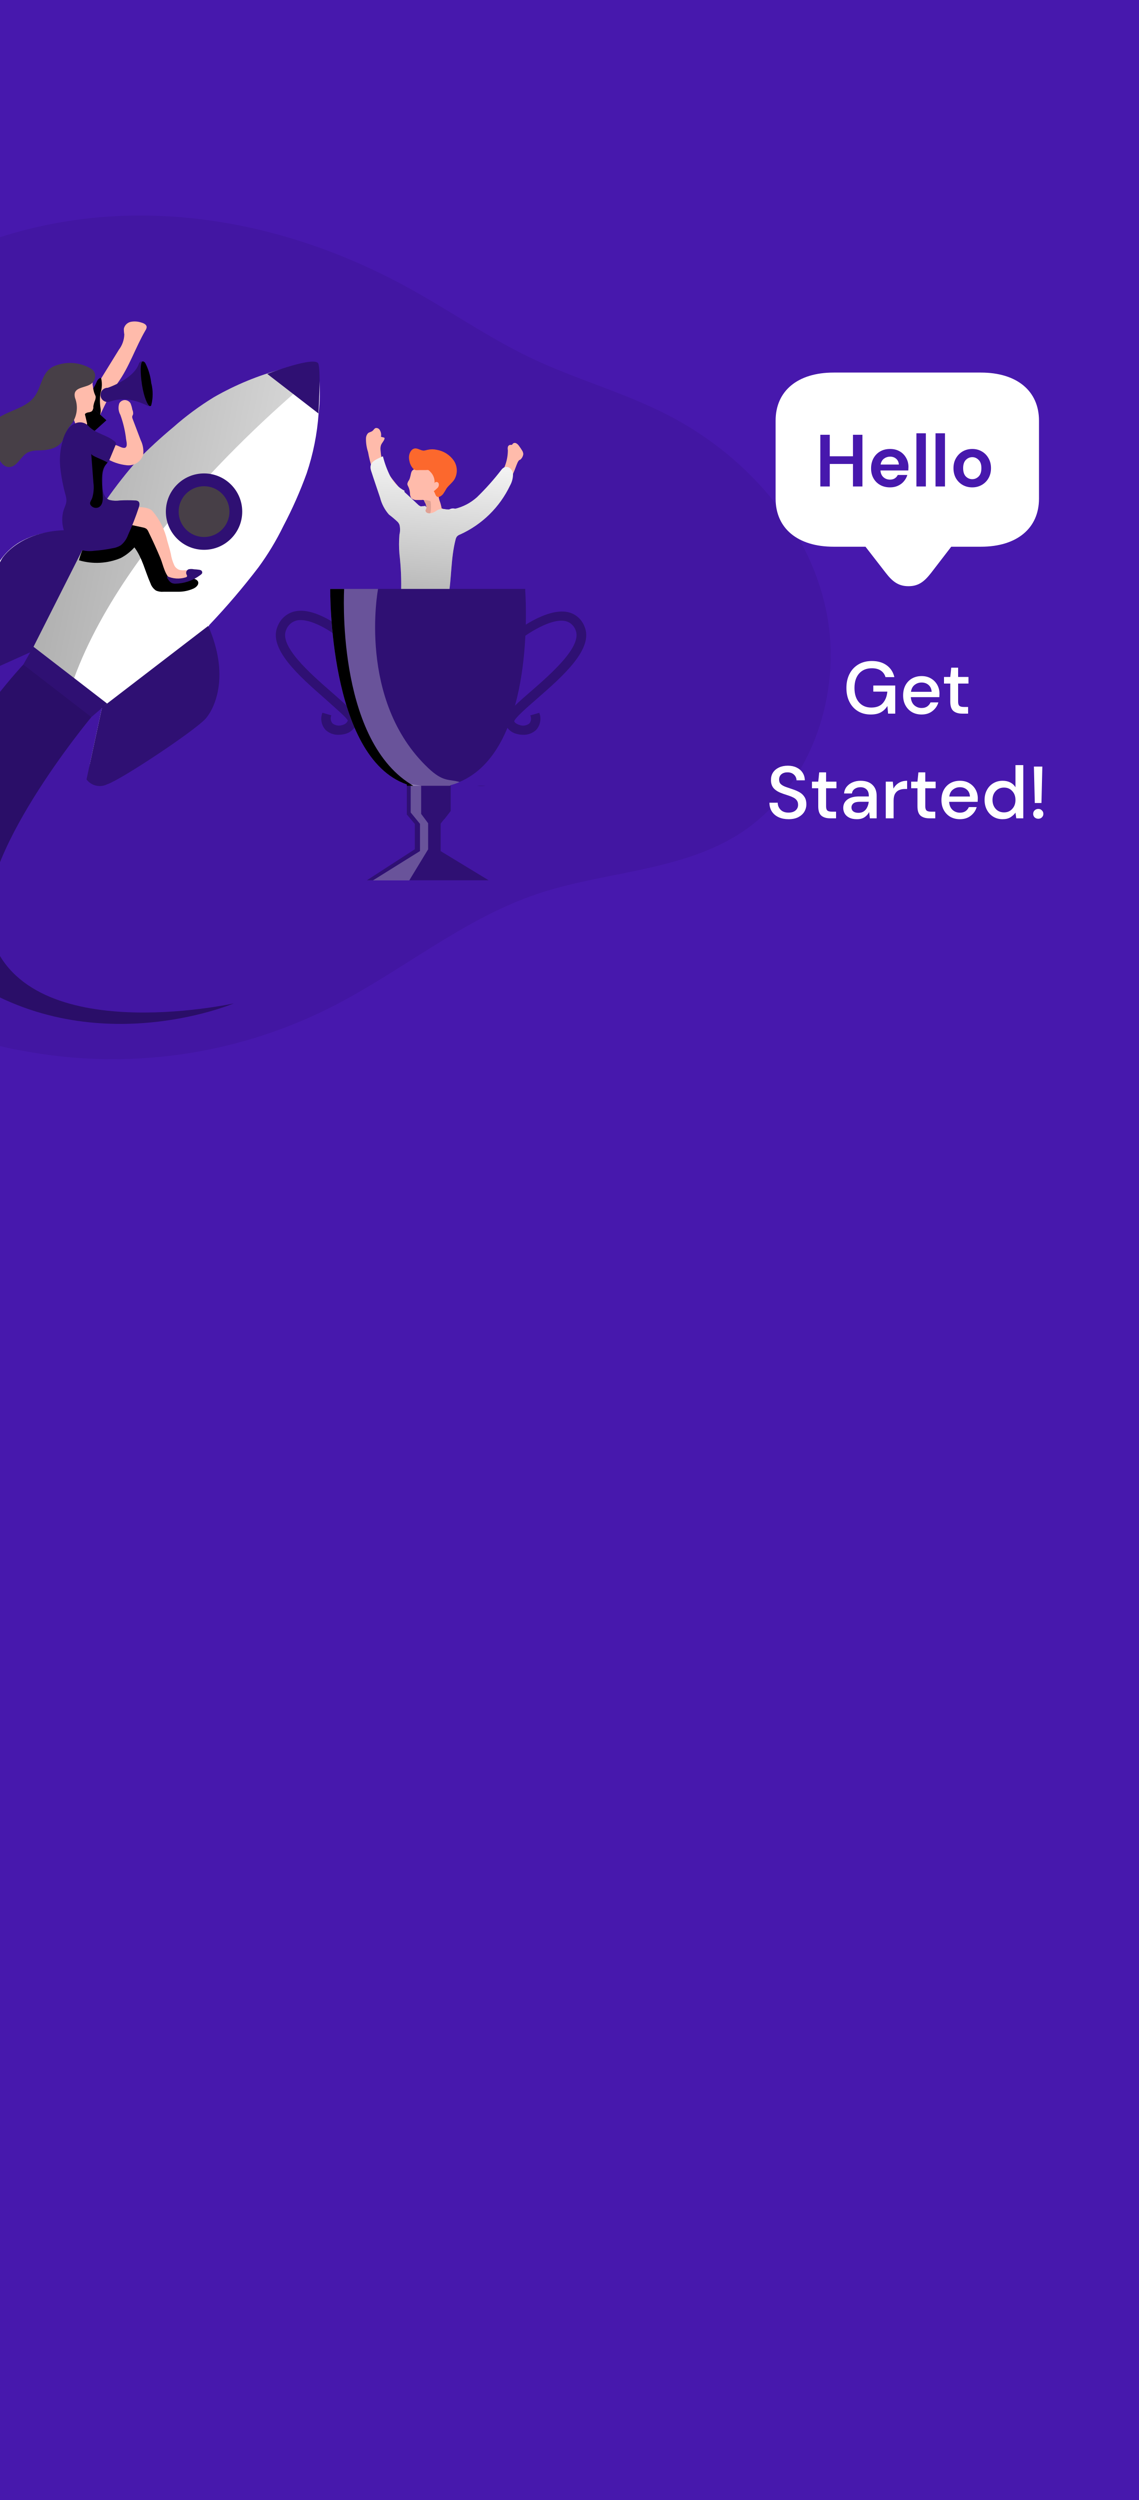 <svg width="370" height="812" viewBox="0 0 370 812" fill="none" xmlns="http://www.w3.org/2000/svg">
<rect x="0" y="0" width="370" height="812" fill="#808080" stroke="none"/>
<g clip-path="url(#clip0_99_277)">
<rect width="375" height="812" transform="translate(-2)" fill="#F5F5F5"/>
<path d="M-29 -72H183.75H396.5V824H-17.5L-29 -72Z" fill="#4718AD"/>
<path opacity="0.18" d="M-27.289 89.001C-43.85 98.362 -58.522 111.817 -66.897 128.882C-75.272 145.947 -76.699 164.921 -77.58 183.644C-78.462 204.634 -78.357 225.624 -73.215 245.984C-68.45 264.728 -59.487 282.15 -49.433 298.669C-42.044 310.801 -33.712 322.891 -21.789 330.637C-13.045 335.907 -3.379 339.469 6.694 341.131C40.717 347.717 75.962 342.891 106.963 327.404C130.052 315.818 150.118 298.543 174.487 290.336C195.876 283.136 219.888 283.115 239.157 271.445C263.169 256.752 274.168 225.393 268.291 197.876C262.414 170.358 241.739 147.5 216.677 134.654C202.467 127.392 187.102 123.194 172.787 116.414C158.472 109.634 145.395 100.357 131.437 92.821C81.565 65.849 22.961 60.581 -27.289 89.001Z" fill="#2F1073"/>
<path d="M143.695 165.173L146.487 166.349C147.506 166.627 148.383 167.279 148.942 168.175C149.234 169.121 149.182 170.139 148.795 171.05C148.418 172.289 147.977 173.527 147.494 174.745C146.864 176.361 146.13 177.956 145.647 179.614C144.702 183.809 144.531 188.141 145.143 192.397C145.143 193.782 143.38 194.496 142.016 194.685C139.443 195.226 136.774 195.089 134.27 194.286C134.039 194.221 133.824 194.107 133.641 193.95C133.413 193.659 133.308 193.29 133.347 192.922C133.2 190.634 133.2 188.262 132.885 186.163C132.76 185.018 132.528 183.886 132.192 182.784C131.955 181.702 131.772 180.609 131.647 179.509C131.458 178.628 131.185 177.767 131.038 176.886C130.857 175.996 130.922 175.075 131.227 174.22C131.605 173.296 132.13 172.436 132.591 171.554C133.085 170.595 133.52 169.607 133.893 168.595C134.094 167.856 134.397 167.149 134.795 166.496C135.297 165.9 135.924 165.422 136.631 165.095C137.339 164.769 138.109 164.602 138.888 164.606C140.513 164.445 142.153 164.638 143.695 165.173V165.173Z" fill="#FFBBAB"/>
<path d="M126.504 154.322C125.709 153.323 125.065 152.213 124.594 151.026C124.066 149.508 123.741 147.928 123.629 146.324C123.543 145.749 123.586 145.161 123.755 144.603C124.027 143.848 124.699 143.281 124.909 142.504C124.94 142.423 124.94 142.334 124.909 142.252C124.909 142.252 124.804 142.085 124.636 142.085L123.755 141.854C123.902 141.136 123.783 140.39 123.419 139.755C123.312 139.523 123.14 139.329 122.923 139.194C122.707 139.06 122.456 138.992 122.201 138.999C121.656 138.999 121.383 139.692 120.921 140.007C120.459 140.321 119.955 140.363 119.557 140.678C119.132 141.136 118.893 141.734 118.885 142.357C118.856 143.868 119.083 145.372 119.557 146.807C119.858 148.482 120.265 150.137 120.774 151.761C122.388 156.769 124.97 161.411 128.372 165.425C129.674 166.958 134.669 173.003 136.642 171.449C139.434 169.35 137.608 165.887 135.677 164.229C132.227 161.313 129.146 157.986 126.504 154.322V154.322Z" fill="#FFBBAB"/>
<path d="M138.238 164.166C137.293 165.614 136.369 167.104 135.509 168.616C135.345 168.84 135.227 169.095 135.162 169.365C135.097 169.635 135.087 169.916 135.131 170.19C135.288 170.546 135.572 170.831 135.929 170.987C136.661 171.315 137.465 171.452 138.265 171.386C139.065 171.32 139.835 171.053 140.504 170.61C141.823 169.681 142.991 168.556 143.968 167.272C144.495 166.562 145.15 165.957 145.899 165.488C146.28 165.261 146.715 165.141 147.158 165.141C147.602 165.141 148.037 165.261 148.418 165.488C148.601 165.605 148.756 165.759 148.875 165.941C148.994 166.122 149.073 166.327 149.107 166.541C149.14 166.756 149.128 166.975 149.071 167.184C149.014 167.393 148.913 167.588 148.774 167.755C148.774 167.083 147.956 166.664 147.305 166.831C146.673 167.091 146.148 167.557 145.815 168.154C145.309 168.874 144.846 169.624 144.43 170.4C144.094 170.968 143.846 171.584 143.695 172.226C143.652 173.022 143.769 173.818 144.04 174.568C144.31 175.318 144.728 176.006 145.269 176.592C145.659 177.056 145.971 177.581 146.193 178.145C146.353 179.051 146.281 179.982 145.983 180.853C145.217 184.551 145.025 188.346 145.416 192.103C145.514 192.463 145.526 192.841 145.449 193.206C145.372 193.571 145.21 193.912 144.975 194.202C144.57 194.519 144.062 194.676 143.548 194.643C141.134 194.643 138.741 194.097 136.307 194.16C134.815 194.321 133.315 194.398 131.815 194.391C131.705 194.405 131.594 194.39 131.491 194.348C131.389 194.306 131.299 194.239 131.229 194.153C131.16 194.067 131.114 193.965 131.095 193.856C131.076 193.747 131.086 193.635 131.122 193.531C131.794 189.366 131.9 185.13 131.437 180.937C130.932 179.035 130.623 177.087 130.513 175.122C130.494 174.691 130.573 174.26 130.744 173.863C130.938 173.48 131.185 173.127 131.479 172.814C133.056 170.911 134.189 168.681 134.795 166.286" fill="white"/>
<path opacity="0.1" d="M144.346 183.581C144.361 183.932 144.296 184.281 144.153 184.601C144.011 184.922 143.797 185.205 143.527 185.429C143.353 185.507 143.184 185.598 143.023 185.701C142.708 185.995 142.75 186.499 142.687 186.919C142.419 187.689 142.005 188.402 141.47 189.018C141.216 189.345 141.079 189.748 141.079 190.162C141.079 190.576 141.216 190.978 141.47 191.306C141.848 191.683 142.478 191.746 142.792 192.187C143.107 192.628 142.792 194.055 143.443 194.496C143.655 194.586 143.892 194.597 144.111 194.528C144.33 194.459 144.518 194.313 144.639 194.118C144.865 193.721 144.987 193.274 144.996 192.817C145.486 188.101 145.934 183.365 146.34 178.607C146.396 178.358 146.388 178.099 146.319 177.853C146.249 177.607 146.119 177.383 145.941 177.2C145.626 176.76 145.206 175.92 144.744 175.689C144.22 176.466 144.619 178.145 144.619 179.048C144.535 180.58 144.472 182.091 144.346 183.581Z" fill="#020202"/>
<path d="M132.843 155.98C132.568 156.334 132.387 156.753 132.319 157.197C132.371 157.51 132.485 157.81 132.654 158.079C132.956 158.74 133.134 159.452 133.179 160.178C133.161 160.723 133.299 161.262 133.578 161.731C133.823 161.964 134.114 162.142 134.432 162.254C134.75 162.366 135.089 162.41 135.425 162.382H136.978C137.164 162.33 137.36 162.33 137.545 162.382C137.716 162.47 137.856 162.609 137.944 162.781C138.426 163.914 138.717 165.12 138.804 166.349C138.848 166.557 138.941 166.752 139.077 166.916C139.184 167.068 139.329 167.191 139.497 167.272C140.59 167.703 141.805 167.703 142.897 167.272C143.179 167.187 143.423 167.01 143.59 166.769C143.697 166.463 143.697 166.13 143.59 165.824C143.471 164.979 143.288 164.144 143.044 163.326C142.607 162.253 142.379 161.106 142.373 159.947C142.373 158.918 142.939 157.974 143.107 156.966C143.23 155.902 143.008 154.827 142.476 153.898C141.943 152.969 141.128 152.235 140.148 151.803C139.314 151.474 138.417 151.336 137.523 151.402C136.629 151.467 135.761 151.733 134.984 152.181C134.418 152.474 133.956 152.621 133.683 153.23C133.41 153.839 133.347 155.119 132.843 155.98Z" fill="#FFBBAB"/>
<path d="M132.99 149.725C132.899 149.339 132.849 148.945 132.843 148.549C132.843 147.206 133.62 145.674 134.942 145.632C135.887 145.632 136.726 146.345 137.692 146.345C138.089 146.292 138.482 146.207 138.867 146.093C139.876 145.862 140.923 145.862 141.932 146.093C144.111 146.479 146.053 147.699 147.347 149.494C147.991 150.409 148.354 151.492 148.391 152.611C148.428 153.729 148.138 154.834 147.557 155.791C146.864 156.84 145.794 157.596 145.059 158.624C144.707 159.267 144.322 159.89 143.905 160.492C143.527 160.933 142.645 161.647 142.016 161.332C141.386 161.017 141.344 159.989 140.903 159.548C141.335 159.207 141.749 158.842 142.142 158.456C142.333 158.261 142.465 158.016 142.525 157.749C142.584 157.482 142.568 157.203 142.477 156.945C142.226 156.441 141.365 156.336 141.155 156.945C141.22 156.238 141.122 155.526 140.867 154.863C140.612 154.201 140.208 153.606 139.686 153.125C139.535 152.938 139.35 152.781 139.14 152.663C138.911 152.621 138.676 152.621 138.447 152.663C137.797 152.663 137.167 152.663 136.516 152.663C135.404 152.663 134.858 152.978 134.061 152.034C133.514 151.367 133.145 150.573 132.99 149.725Z" fill="#FC682D"/>
<path d="M139.287 162.592C139.461 162.576 139.634 162.629 139.77 162.738C139.882 162.882 139.941 163.06 139.938 163.242C140.022 164.171 140.022 165.105 139.938 166.034C139.914 166.281 139.851 166.522 139.749 166.748C139.688 166.857 139.6 166.95 139.494 167.016C139.387 167.082 139.265 167.12 139.14 167.125C138.867 167.125 138.636 166.894 138.342 166.832C138.189 166.798 138.03 166.8 137.878 166.836C137.725 166.873 137.583 166.943 137.461 167.041C137.224 167.246 137.013 167.479 136.831 167.734C136.366 168.321 135.853 168.868 135.299 169.371C135.673 168.096 136.239 166.886 136.978 165.782C137.146 165.463 137.41 165.206 137.734 165.047C137.986 165.047 138.3 165.047 138.468 164.774C138.636 164.502 138.468 163.977 138.279 163.62C138.091 163.263 137.608 162.759 137.902 162.508C138.195 162.256 139.035 162.571 139.287 162.592Z" fill="#E0A194"/>
<path d="M159.521 157.638C160.35 156.862 161.122 156.027 161.83 155.14C163.857 152.608 164.967 149.463 164.979 146.219C164.905 145.866 164.905 145.502 164.979 145.149C165.022 144.977 165.114 144.822 165.245 144.703C165.376 144.583 165.539 144.505 165.713 144.477C165.867 144.498 166.022 144.498 166.175 144.477C166.406 144.477 166.511 144.162 166.7 143.994C166.857 143.896 167.039 143.843 167.225 143.843C167.41 143.843 167.592 143.896 167.749 143.994C168.071 144.197 168.349 144.461 168.568 144.771C168.904 145.233 169.24 145.716 169.533 146.198C169.799 146.568 169.959 147.004 169.995 147.458C169.907 148.19 169.538 148.859 168.967 149.326C168.316 149.326 167.812 151.068 167.644 151.425C167.309 152.369 166.931 153.314 166.511 154.216C164.008 159.673 160.306 164.495 155.68 168.322C154.127 169.602 148.25 174.619 146.487 172.835C144.073 170.274 146.487 167.188 148.586 165.866C152.562 163.593 156.236 160.829 159.521 157.638V157.638Z" fill="#FFBBAB"/>
<path d="M131.668 159.59H131.479C131.491 159.577 131.505 159.566 131.522 159.559C131.538 159.551 131.555 159.547 131.573 159.547C131.591 159.547 131.609 159.551 131.625 159.559C131.641 159.566 131.656 159.577 131.668 159.59V159.59Z" fill="#2F1073"/>
<path d="M166.637 154.447C166.569 155.582 166.246 156.687 165.692 157.68C162.339 164.718 156.607 170.345 149.509 173.569C149.102 173.701 148.734 173.932 148.439 174.241C148.225 174.536 148.075 174.872 147.998 175.227C146.382 181.524 146.738 187.947 145.584 194.244C145.546 194.807 145.316 195.341 144.933 195.755C144.379 196.148 143.693 196.306 143.023 196.196H141.659C138.418 196.021 135.188 195.677 131.982 195.168C131.419 195.139 130.887 194.899 130.492 194.496C130.221 193.995 130.146 193.412 130.282 192.859C130.433 188.535 130.258 184.206 129.758 179.908C129.579 177.813 129.579 175.706 129.758 173.611C130.021 172.564 130.021 171.468 129.758 170.421C129.637 170.115 129.467 169.831 129.254 169.581C128.337 168.707 127.37 167.887 126.357 167.125C124.964 165.543 123.971 163.65 123.461 161.605C122.495 158.708 121.488 155.833 120.564 152.936C119.871 150.837 120.963 149.851 122.537 149.053C123.104 148.759 123.733 148.486 124.384 148.192C124.941 150.436 125.744 152.611 126.777 154.678C127.798 156.72 129.446 158.383 131.479 159.422C131.445 159.422 131.413 159.435 131.39 159.459C131.366 159.482 131.353 159.515 131.353 159.548C131.353 159.626 131.372 159.704 131.408 159.773C131.445 159.843 131.498 159.902 131.563 159.947C132.969 161.248 134.396 162.528 135.761 163.851C136.024 164.125 136.347 164.333 136.705 164.46C137.125 164.46 138.573 164.082 138.51 164.858C138.52 164.9 138.52 164.943 138.51 164.984C138.51 165.257 138.258 165.467 138.216 165.74C138.209 165.906 138.251 166.07 138.337 166.212C138.423 166.354 138.549 166.467 138.699 166.538C138.998 166.687 139.333 166.745 139.665 166.705C140.031 166.683 140.392 166.606 140.735 166.475C141.302 166.244 141.764 165.845 142.31 165.572C143.142 165.26 144.05 165.209 144.912 165.425C145.853 165.496 146.799 165.439 147.725 165.257C150.403 164.633 152.88 163.34 154.924 161.5C157.782 158.73 160.433 155.755 162.859 152.6C163.129 152.237 163.482 151.942 163.887 151.74C164.23 151.626 164.598 151.614 164.947 151.703C165.297 151.792 165.614 151.98 165.86 152.243C166.14 152.534 166.354 152.881 166.488 153.261C166.622 153.641 166.673 154.046 166.637 154.447Z" fill="white"/>
<path d="M166.637 154.447C166.569 155.582 166.246 156.687 165.692 157.68C162.339 164.718 156.607 170.345 149.509 173.569C149.102 173.701 148.734 173.932 148.439 174.241C148.225 174.536 148.075 174.872 147.998 175.227C146.382 181.524 146.738 187.947 145.584 194.244C145.546 194.807 145.316 195.341 144.933 195.755C144.379 196.148 143.693 196.306 143.023 196.196H141.659C138.418 196.021 135.188 195.677 131.982 195.168C131.419 195.139 130.887 194.899 130.492 194.496C130.221 193.995 130.146 193.412 130.282 192.859C130.433 188.535 130.258 184.206 129.758 179.908C129.579 177.813 129.579 175.706 129.758 173.611C130.021 172.564 130.021 171.468 129.758 170.421C129.637 170.115 129.467 169.831 129.254 169.581C128.337 168.707 127.37 167.887 126.357 167.125C124.964 165.543 123.971 163.65 123.461 161.605C122.495 158.708 121.488 155.833 120.564 152.936C119.871 150.837 120.963 149.851 122.537 149.053C123.104 148.759 123.733 148.486 124.384 148.192C124.941 150.436 125.744 152.611 126.777 154.678C127.798 156.72 129.446 158.383 131.479 159.422C131.445 159.422 131.413 159.435 131.39 159.459C131.366 159.482 131.353 159.515 131.353 159.548C131.353 159.626 131.372 159.704 131.408 159.773C131.445 159.843 131.498 159.902 131.563 159.947C132.969 161.248 134.396 162.528 135.761 163.851C136.024 164.125 136.347 164.333 136.705 164.46C137.125 164.46 138.573 164.082 138.51 164.858C138.52 164.9 138.52 164.943 138.51 164.984C138.51 165.257 138.258 165.467 138.216 165.74C138.209 165.906 138.251 166.07 138.337 166.212C138.423 166.354 138.549 166.467 138.699 166.538C138.998 166.687 139.333 166.745 139.665 166.705C140.031 166.683 140.392 166.606 140.735 166.475C141.302 166.244 141.764 165.845 142.31 165.572C143.142 165.26 144.05 165.209 144.912 165.425C145.853 165.496 146.799 165.439 147.725 165.257C150.403 164.633 152.88 163.34 154.924 161.5C157.782 158.73 160.433 155.755 162.859 152.6C163.129 152.237 163.482 151.942 163.887 151.74C164.23 151.626 164.598 151.614 164.947 151.703C165.297 151.792 165.614 151.98 165.86 152.243C166.14 152.534 166.354 152.881 166.488 153.261C166.622 153.641 166.673 154.046 166.637 154.447Z" fill="url(#paint0_linear_99_277)"/>
<path d="M129.8 170.337C129.632 170.085 129.485 169.812 129.296 169.581C128.379 168.707 127.412 167.887 126.399 167.125C125.006 165.543 124.013 163.65 123.503 161.605C122.537 158.708 121.53 155.833 120.606 152.936C119.913 150.837 121.005 149.851 122.579 149.053C122.902 149.354 123.159 149.719 123.335 150.123C123.661 151.013 123.893 151.935 124.027 152.873C124.545 155.016 125.441 157.048 126.672 158.876C127.91 160.849 129.086 162.864 130.324 164.837C130.397 164.948 130.454 165.068 130.492 165.194C130.543 165.387 130.543 165.589 130.492 165.782C130.244 166.558 130.089 167.362 130.03 168.175C129.926 168.679 130.198 170.064 129.8 170.337Z" fill="url(#paint1_linear_99_277)"/>
<path d="M166.637 154.448C166.569 155.582 166.246 156.687 165.692 157.68C162.339 164.718 156.607 170.345 149.509 173.569C149.102 173.701 148.734 173.932 148.439 174.241C148.225 174.536 148.075 174.872 147.998 175.227C146.382 181.524 146.739 187.947 145.584 194.244C145.546 194.808 145.316 195.341 144.933 195.756C144.379 196.148 143.693 196.306 143.023 196.196H141.659C141.265 196.169 140.887 196.031 140.568 195.798C140.264 195.508 140.071 195.122 140.022 194.706C139.738 192.324 139.632 189.925 139.707 187.528C139.751 186.32 139.508 185.119 138.997 184.025C138.486 182.93 137.722 181.972 136.768 181.231C136.284 180.999 135.838 180.695 135.446 180.328C135.261 180.136 135.158 179.881 135.158 179.614C135.158 179.348 135.261 179.092 135.446 178.901C135.645 178.768 135.878 178.696 136.118 178.691C137.485 178.594 138.845 178.412 140.19 178.145C141.54 177.896 142.747 177.146 143.569 176.046C144.262 174.997 144.409 173.653 145.164 172.646C146.193 171.605 147.496 170.877 148.921 170.547C153.865 168.617 158.24 165.469 161.641 161.395C163.153 159.569 164.307 156.274 166.175 154.909C166.306 154.734 166.462 154.578 166.637 154.448V154.448Z" fill="url(#paint2_linear_99_277)"/>
<path d="M60.68 235.615C52.01 241.877 42.809 247.369 33.183 252.029L31.819 252.197H31.441C31.073 252.181 30.712 252.085 30.385 251.915C30.057 251.745 29.771 251.506 29.545 251.215C29.32 250.923 29.16 250.586 29.078 250.226C28.996 249.867 28.993 249.494 29.069 249.133C29.158 248.37 29.291 247.613 29.468 246.866C30.685 241.157 31.91 235.454 33.141 229.759C33.211 229.551 33.207 229.325 33.131 229.119C33.054 228.913 32.91 228.739 32.721 228.626L10.745 211.561C10.606 211.425 10.425 211.338 10.231 211.315C10.038 211.293 9.842 211.335 9.675 211.435C8.373 212.107 7.03 212.715 5.686 213.324C0.964 215.549 -3.591 217.648 -8.251 219.747C-8.556 219.901 -8.891 219.99 -9.233 220.006C-9.575 220.022 -9.917 219.966 -10.236 219.841C-10.555 219.716 -10.844 219.526 -11.084 219.282C-11.325 219.038 -11.511 218.746 -11.63 218.425L-11.903 217.795C-11.903 217.795 -11.903 217.564 -11.903 217.459C-11.694 215.773 -11.4 214.099 -11.021 212.443C-8.674 203.731 -5.793 195.172 -2.395 186.814C-0.805 182.316 2.306 178.515 6.4 176.067C9.507 174.311 12.931 173.191 16.475 172.772C19.216 172.377 21.977 172.139 24.745 172.058C25.606 172.058 26.488 172.058 27.369 172.058C27.552 172.033 27.727 171.972 27.886 171.878C28.044 171.784 28.183 171.66 28.293 171.512C30.392 168.448 32.365 165.215 34.59 162.277C37.689 157.854 41.025 153.601 44.581 149.536C48.288 145.76 52.183 142.173 56.251 138.789C60.365 135.148 64.789 131.875 69.475 129.008C76.51 124.965 84.047 121.867 91.892 119.793C93.403 119.331 94.935 118.933 96.468 118.513L99.616 118.177H100.183C100.918 118.264 101.612 118.559 102.185 119.028C102.758 119.496 103.185 120.119 103.415 120.822C103.425 120.912 103.425 121.004 103.415 121.095C103.558 121.787 103.656 122.488 103.709 123.194C104.017 126.878 103.947 130.585 103.499 134.255C103.041 140.887 101.736 147.433 99.616 153.734C97.491 159.595 94.966 165.304 92.06 170.82C89.767 175.531 87.055 180.027 83.958 184.253C79.018 190.723 73.735 196.924 68.131 202.829C67.957 202.987 67.834 203.193 67.778 203.421C67.721 203.649 67.735 203.889 67.817 204.11C68.194 205.747 68.551 207.384 68.845 209.021C69.596 212.416 69.879 215.898 69.685 219.369C69.56 222.593 68.68 225.742 67.116 228.564C65.552 231.386 63.348 233.801 60.68 235.615V235.615Z" fill="white"/>
<path d="M24.053 220.293L10.829 209.987C10.829 209.987 16.517 192.46 24.745 172.058C25.606 172.058 26.487 172.058 27.369 172.058C27.552 172.033 27.727 171.972 27.886 171.878C28.044 171.784 28.183 171.66 28.293 171.512C30.392 168.448 32.365 165.215 34.59 162.277C37.689 157.854 41.025 153.601 44.581 149.536C48.288 145.76 52.183 142.173 56.251 138.789C60.365 135.148 64.789 131.875 69.475 129.008C76.51 124.965 84.047 121.867 91.892 119.793C93.403 119.331 94.935 118.933 96.468 118.513L99.616 118.177H100.183C100.918 118.264 101.612 118.559 102.185 119.028C102.758 119.496 103.185 120.119 103.415 120.822C103.425 120.912 103.425 121.004 103.415 121.095C95.922 127.182 41.789 171.911 24.053 220.293Z" fill="url(#paint3_linear_99_277)"/>
<path d="M39.228 181.23C40.9 180.35 42.4 179.177 43.657 177.767C46.239 181.188 47.142 185.554 48.884 189.458C49.211 190.419 49.845 191.245 50.689 191.809C51.444 192.126 52.265 192.255 53.082 192.187C54.698 192.187 56.314 192.187 57.93 192.187C59.653 192.195 61.357 191.83 62.926 191.117C63.786 190.697 64.626 189.857 64.374 189.018C64.122 188.178 62.905 187.8 61.918 187.8C60.677 187.879 59.431 187.766 58.224 187.464C56.704 186.806 55.494 185.589 54.845 184.064C54.172 182.645 53.624 181.17 53.208 179.656C52.345 177.084 51.278 174.586 50.017 172.184C49.303 170.688 48.33 169.331 47.142 168.175C46.548 167.602 45.843 167.158 45.07 166.869C44.297 166.58 43.474 166.453 42.65 166.496C39.669 166.81 37.738 169.833 34.967 170.966C33.647 171.291 32.361 171.741 31.126 172.31C30.344 172.881 29.675 173.592 29.153 174.409C27.528 176.689 26.34 179.251 25.648 181.965C30.124 183.293 34.922 183.033 39.228 181.23Z" fill="url(#paint4_linear_99_277)"/>
<path d="M43.699 164.733C43.699 164.733 47.897 164.355 49.45 165.887C51.87 168.689 53.551 172.052 54.341 175.668C54.719 177.054 55.181 178.397 55.495 179.866C55.693 181.166 56.075 182.431 56.629 183.624C56.97 184.29 57.546 184.806 58.245 185.072C58.795 185.198 59.361 185.24 59.924 185.198C60.627 185.191 61.329 185.24 62.023 185.345C62.158 185.355 62.287 185.398 62.401 185.471C62.48 185.575 62.531 185.698 62.548 185.827C62.589 186.189 62.535 186.556 62.392 186.891C62.248 187.226 62.02 187.518 61.729 187.738C59.953 188.589 57.942 188.818 56.02 188.388C53.711 187.612 52.977 183.33 52.137 181.336C50.92 178.418 49.618 175.563 48.233 172.73C48.086 172.354 47.857 172.017 47.561 171.743C47.213 171.514 46.819 171.364 46.407 171.302L41.348 170.211C41.831 168.385 43.174 166.538 43.699 164.733Z" fill="#FFBBAB"/>
<path d="M66.284 178.565C73.135 178.565 78.689 173.011 78.689 166.16C78.689 159.309 73.135 153.755 66.284 153.755C59.433 153.755 53.879 159.309 53.879 166.16C53.879 173.011 59.433 178.565 66.284 178.565Z" fill="#2F1073"/>
<path d="M66.284 174.409C70.84 174.409 74.533 170.716 74.533 166.16C74.533 161.604 70.84 157.911 66.284 157.911C61.728 157.911 58.035 161.604 58.035 166.16C58.035 170.716 61.728 174.409 66.284 174.409Z" fill="#473F47"/>
<path d="M29.699 172.793L10.031 211.75L-8.629 220.146C-8.629 220.146 -12.26 222.56 -11.903 217.606C-11.546 212.652 -1.912 184.82 0.964 180.958C3.839 177.096 12.592 170.043 29.699 172.793Z" fill="#2F1073"/>
<path d="M67.649 203.27L33.141 229.759L28.104 253.142C28.858 254.141 29.937 254.847 31.155 255.138C32.373 255.429 33.654 255.287 34.779 254.737C39.501 253.163 63.912 236.896 66.956 233.223C69.999 229.549 74.575 219.138 67.649 203.27Z" fill="#2F1073"/>
<path d="M86.812 121.43L103.436 134.276C103.436 134.276 104.297 120.968 103.436 118.177C102.576 115.385 86.812 121.43 86.812 121.43Z" fill="#2F1073"/>
<path d="M10.85 210.008L7.555 215.864L29.699 232.866L34.799 228.5L10.85 210.008Z" fill="#2F1073"/>
<path opacity="0.36" d="M7.555 215.843C7.555 215.843 -56.381 283.934 -14.443 315.209C27.495 346.484 75.961 325.872 75.961 325.872C75.961 325.872 6.694 341.173 -3.402 302.321C-9.3 279.589 29.699 232.866 29.699 232.866L7.555 215.843Z" fill="url(#paint5_linear_99_277)"/>
<path d="M143.149 276.42L158.724 285.886H119.179L134.753 275.811V267.604L132.15 264.518V254.737C106.669 245.921 107.277 191.264 107.277 191.264H170.625C170.625 191.264 170.625 191.474 170.625 191.914C171.003 197.917 173.123 243.927 149.257 253.96C148.317 254.365 147.349 254.702 146.361 254.968V263.364L144.262 266.072L143.149 267.478V276.42Z" fill="#2F1073"/>
<path d="M109.964 238.638C109.195 238.664 108.429 238.539 107.709 238.268C106.988 237.998 106.328 237.589 105.766 237.064C105.088 236.323 104.633 235.407 104.451 234.42C104.269 233.432 104.368 232.414 104.738 231.48L107.634 232.32C107.45 232.75 107.387 233.222 107.454 233.685C107.52 234.148 107.714 234.584 108.012 234.944C108.458 235.291 108.983 235.521 109.54 235.612C110.098 235.704 110.669 235.655 111.203 235.468C111.593 235.393 111.96 235.224 112.271 234.975C112.582 234.726 112.827 234.406 112.987 234.041C112.735 233.16 108.789 229.843 105.724 227.052C97.328 219.705 86.833 210.574 90.255 203.228C90.727 202.072 91.469 201.047 92.418 200.236C93.367 199.425 94.497 198.854 95.712 198.568C102.429 197.015 111.329 204.236 111.706 204.55L109.796 206.88C107.55 205.033 100.75 200.583 96.384 201.507C95.617 201.695 94.907 202.067 94.314 202.59C93.722 203.112 93.266 203.771 92.983 204.508C90.507 209.798 100.855 218.802 107.676 224.764C113.763 230.074 116.429 232.509 115.904 234.755C115.633 235.652 115.129 236.46 114.443 237.098C113.757 237.736 112.914 238.181 112 238.386C111.334 238.553 110.651 238.638 109.964 238.638Z" fill="#2F1073"/>
<path d="M169.911 238.638C169.237 238.64 168.566 238.548 167.917 238.365C166.999 238.163 166.152 237.72 165.462 237.082C164.772 236.444 164.265 235.633 163.992 234.734C163.467 232.488 166.091 230.053 172.22 224.742C179.063 218.781 189.411 209.777 186.913 204.487C186.642 203.804 186.21 203.196 185.655 202.714C185.1 202.231 184.437 201.89 183.723 201.717C178.958 200.667 171.129 205.915 168.589 208.014L166.784 205.663C167.225 205.327 177.279 197.267 184.499 198.799C185.667 199.063 186.755 199.602 187.672 200.373C188.589 201.143 189.307 202.122 189.768 203.228C193.21 210.574 182.715 219.705 174.298 227.051C171.171 229.78 167.288 233.159 167.036 234.251C167.204 234.776 168.064 235.258 168.82 235.468C169.349 235.661 169.918 235.713 170.473 235.621C171.028 235.529 171.551 235.296 171.989 234.944C172.267 234.575 172.439 234.139 172.487 233.68C172.535 233.222 172.457 232.759 172.262 232.341L175.18 231.501C175.549 232.436 175.646 233.456 175.461 234.444C175.275 235.432 174.814 236.347 174.13 237.085C173.565 237.61 172.9 238.017 172.176 238.284C171.452 238.55 170.682 238.671 169.911 238.638Z" fill="#2F1073"/>
<path opacity="0.28" d="M149.299 253.981C148.359 254.386 147.391 254.723 146.403 254.989V255.199H132.15V254.737C106.669 245.921 107.277 191.264 107.277 191.264H122.81C122.81 191.264 115.925 227.471 139.077 249.406C144.01 254.107 145.794 252.932 149.299 253.981Z" fill="white"/>
<path d="M157.779 255.178C156.819 255.319 155.843 255.319 154.883 255.178H157.779Z" fill="#2F1073"/>
<path opacity="0.28" d="M136.81 255.199V264.329L139.077 267.373V275.832L132.948 285.928H121.152L136.432 276.399V267.562L133.41 263.868V254.674L136.81 255.199Z" fill="white"/>
<path d="M132.15 255.22V254.758C106.669 245.942 107.277 191.285 107.277 191.285H111.79C111.79 191.285 109.02 239.414 133.41 254.674L134.249 255.22H132.15Z" fill="url(#paint6_linear_99_277)"/>
<path d="M146.403 254.989V263.385L144.304 266.093C139.854 264.56 139.161 261.286 146.403 254.989Z" fill="#2F1073"/>
<path d="M149.299 253.981C148.359 254.386 147.391 254.723 146.403 254.989C169.995 234.524 157.779 191.285 157.779 191.285L170.667 191.935C170.982 197.938 173.081 243.948 149.299 253.981Z" fill="url(#paint7_linear_99_277)"/>
<path d="M31.945 135.913L33.414 132.912C34.78 129.944 36.388 127.094 38.221 124.39C42.02 119.163 43.993 112.845 47.267 107.262C47.482 106.959 47.613 106.604 47.645 106.234C47.645 105.415 46.68 104.953 45.861 104.743C44.786 104.385 43.638 104.306 42.524 104.512C41.969 104.624 41.457 104.893 41.051 105.287C40.645 105.682 40.362 106.186 40.236 106.737C40.222 107.377 40.271 108.017 40.383 108.647C40.318 110.434 39.702 112.157 38.62 113.58L30.35 126.972C29.21 128.472 28.487 130.245 28.251 132.114C28.299 133.088 28.701 134.012 29.381 134.711C30.061 135.41 30.972 135.838 31.945 135.913V135.913Z" fill="#FFBBAB"/>
<path d="M31.945 135.913C32.615 134.892 32.863 133.651 32.638 132.45C32.397 130.871 32.397 129.264 32.638 127.685C33.137 126.168 33.224 124.545 32.889 122.984C32.889 122.984 32.889 122.837 32.764 122.795C32.713 122.763 32.655 122.746 32.596 122.746C32.536 122.746 32.478 122.763 32.428 122.795C31.916 123.103 31.535 123.588 31.357 124.159C30.476 126.258 27.789 129.805 28.167 132.093C28.212 133.085 28.623 134.024 29.321 134.73C30.019 135.435 30.954 135.857 31.945 135.913V135.913Z" fill="url(#paint8_linear_99_277)"/>
<path d="M25.081 137.278L29.405 131.799L34.547 136.501L29.699 140.867L25.081 137.278Z" fill="#2F1073"/>
<path d="M25.081 137.278L29.405 131.799L34.547 136.501L29.699 140.867L25.081 137.278Z" fill="url(#paint9_linear_99_277)"/>
<path d="M36.143 144.037L38.137 144.729C38.83 144.96 40.236 145.884 40.886 145.254C41.537 144.624 40.886 142.714 40.886 142.022C40.556 139.537 39.957 137.095 39.102 134.738C38.785 134.175 38.589 133.551 38.527 132.908C38.466 132.264 38.54 131.615 38.746 131.002C38.926 130.681 39.188 130.413 39.505 130.225C39.822 130.037 40.182 129.936 40.551 129.931C40.914 129.937 41.271 130.032 41.589 130.208C41.907 130.384 42.178 130.635 42.377 130.939C42.661 131.612 42.866 132.317 42.986 133.038C43.209 133.508 43.296 134.032 43.237 134.549C43.122 134.779 43.023 135.018 42.944 135.263C42.929 135.537 42.979 135.81 43.09 136.06L45.714 142.966C46.441 144.442 46.718 146.099 46.512 147.731C46.148 148.804 45.431 149.722 44.478 150.336C43.525 150.95 42.392 151.223 41.264 151.11C38.762 150.862 36.353 150.028 34.233 148.675C34.002 148.549 33.729 148.319 33.813 148.067C33.877 147.957 33.972 147.869 34.086 147.815C34.765 147.423 35.335 146.867 35.744 146.199C35.972 145.893 36.127 145.539 36.196 145.164C36.266 144.789 36.247 144.403 36.143 144.037V144.037Z" fill="#FFBBAB"/>
<path d="M30.224 132.807C30.174 133.094 30.034 133.359 29.825 133.562C29.502 133.765 29.134 133.887 28.754 133.919C28.363 133.963 27.992 134.116 27.684 134.36C27.636 134.447 27.611 134.544 27.611 134.643C27.611 134.743 27.636 134.84 27.684 134.927L28.251 137.341C28.313 137.517 28.313 137.71 28.251 137.886C28.139 138.095 27.951 138.253 27.726 138.327C26.886 138.726 25.816 139.083 25.081 138.516C24.711 138.183 24.454 137.743 24.346 137.257C23.266 134.577 22.614 131.743 22.415 128.861C22.337 127.992 22.446 127.117 22.735 126.295C23.025 125.473 23.489 124.723 24.095 124.096C25.274 123.139 26.78 122.68 28.293 122.816C28.631 122.832 28.961 122.931 29.253 123.102C29.546 123.274 29.792 123.514 29.972 123.802C30.203 124.222 29.972 124.663 30.119 125.124C30.185 125.798 30.304 126.464 30.476 127.119C30.562 127.433 30.667 127.741 30.79 128.042C30.931 128.29 31.031 128.56 31.084 128.84C31.086 129.355 30.971 129.865 30.748 130.33C30.538 130.9 30.39 131.491 30.308 132.093C30.35 132.387 30.35 132.597 30.224 132.807Z" fill="#FFBBAB"/>
<path d="M30.874 122.543C30.79 123.077 30.576 123.583 30.25 124.015C29.924 124.447 29.497 124.792 29.006 125.02C26.739 126.09 23.507 125.943 24.368 129.218C24.863 130.496 25.056 131.872 24.932 133.237C24.809 134.602 24.371 135.92 23.654 137.089C23.129 137.866 22.479 138.537 22.017 139.356C21.261 140.615 21.03 142.147 20.212 143.365C18.574 145.779 15.258 146.282 12.361 146.282C11.253 146.259 10.152 146.466 9.129 146.891C6.757 148.067 5.687 151.551 3.063 151.677C0.439 151.803 -0.463 148.381 -1.933 146.702C-2.936 145.692 -3.612 144.402 -3.87 143.001C-4.128 141.6 -3.958 140.154 -3.381 138.852C-0.673 133.311 8.163 133.647 11.501 128.357C13.558 125.293 13.558 121.095 17.126 119.122C19.087 118.209 21.24 117.785 23.401 117.888C25.562 117.99 27.665 118.615 29.531 119.709C30.023 119.981 30.418 120.401 30.659 120.91C30.9 121.418 30.975 121.989 30.874 122.543V122.543Z" fill="#473F47"/>
<path d="M34.757 161.92C35.012 162.127 35.304 162.284 35.618 162.382C36.717 162.652 37.858 162.701 38.976 162.529C40.592 162.445 42.21 162.445 43.825 162.529C44.217 162.509 44.606 162.611 44.938 162.823C45.483 163.284 45.315 164.145 45.084 164.817C44.078 167.872 42.908 170.871 41.579 173.8C41.12 175.081 40.322 176.212 39.27 177.075C38.44 177.59 37.51 177.926 36.542 178.061C34.595 178.46 32.625 178.734 30.643 178.88C28.714 179.161 26.744 178.9 24.955 178.124C23.044 176.972 21.636 175.144 21.009 173.003C20.205 170.939 20.009 168.688 20.442 166.517C20.967 164.208 22.017 163.536 21.366 161.059C20.504 157.987 19.901 154.849 19.561 151.677C19.288 148.798 19.558 145.892 20.358 143.113C20.676 141.826 21.216 140.604 21.954 139.503C22.707 138.421 23.812 137.635 25.081 137.278C25.71 137.116 26.371 137.122 26.997 137.295C27.623 137.468 28.193 137.802 28.649 138.264C31.105 140.93 34.464 141.077 37.255 143.365C37.419 143.47 37.544 143.624 37.612 143.806C37.685 143.995 37.685 144.204 37.612 144.393L35.786 148.78C35.606 149.252 35.373 149.703 35.093 150.124C34.841 150.48 34.527 150.774 34.296 151.131C33.662 152.204 33.342 153.433 33.372 154.678C33.351 156.777 32.847 160.43 34.757 161.92Z" fill="#2F1073"/>
<path d="M32.092 164.732C31.76 164.895 31.391 164.967 31.022 164.941C30.654 164.915 30.299 164.793 29.993 164.585C28.523 163.494 29.657 162.738 29.993 161.605C30.442 160.037 30.564 158.394 30.349 156.777C30.119 153.65 29.867 150.48 29.636 147.374C29.762 148.15 33.456 149.242 34.904 150.228C34.652 150.585 34.338 150.879 34.107 151.236C32.469 153.629 33.33 158.414 33.372 161.122C33.477 162.424 33.309 164.061 32.092 164.732Z" fill="url(#paint10_linear_99_277)"/>
<path d="M49.114 124.348C49.739 126.743 49.739 129.258 49.114 131.653C49.002 131.766 48.866 131.852 48.716 131.904C48.6 131.944 48.474 131.944 48.359 131.904C47.414 131.715 42.062 128.21 35.765 130.414C35.446 130.533 35.105 130.581 34.766 130.553C34.427 130.525 34.098 130.422 33.803 130.252C33.509 130.082 33.255 129.849 33.061 129.57C32.866 129.291 32.736 128.972 32.679 128.636C32.623 128.301 32.641 127.957 32.733 127.629C32.824 127.302 32.987 126.998 33.21 126.741C33.433 126.484 33.709 126.279 34.02 126.141C34.331 126.003 34.669 125.935 35.009 125.943C35.009 125.943 43.258 123.194 45.042 118.303C45.273 117.568 45.735 117.295 46.26 117.379C46.59 117.445 46.9 117.589 47.163 117.799C48.215 119.842 48.877 122.063 49.114 124.348Z" fill="#2F1073"/>
<path d="M49.115 124.348C49.74 126.743 49.74 129.258 49.115 131.653C49.085 131.716 49.041 131.771 48.986 131.815C48.932 131.858 48.868 131.889 48.8 131.904V131.904C47.96 131.904 46.701 128.756 46.113 124.873C45.525 120.99 45.567 117.946 46.26 117.379H46.428C46.659 117.379 46.89 117.526 47.163 117.883C48.205 119.9 48.867 122.091 49.115 124.348V124.348Z" fill="url(#paint11_linear_99_277)"/>
<path d="M61.352 184.862C61.066 184.945 60.822 185.13 60.663 185.381C60.505 185.632 60.443 185.933 60.491 186.226C60.491 186.562 60.89 186.898 60.743 187.213C60.692 187.299 60.622 187.372 60.538 187.426C60.455 187.481 60.359 187.516 60.26 187.528C58.291 188.13 56.17 187.988 54.299 187.129C54.253 187.294 54.252 187.469 54.297 187.635C54.341 187.801 54.429 187.952 54.551 188.073C54.838 188.606 55.267 189.049 55.789 189.354C56.138 189.488 56.508 189.559 56.881 189.564C59.81 189.525 62.653 188.563 65.004 186.814C65.228 186.673 65.427 186.496 65.592 186.289C65.662 186.176 65.7 186.045 65.7 185.911C65.7 185.778 65.662 185.647 65.592 185.533C65.466 185.219 65.088 185.114 64.752 185.051C64.168 184.964 63.579 184.908 62.989 184.883C62.45 184.765 61.893 184.758 61.352 184.862V184.862Z" fill="#2F1073"/>
<path d="M295.116 190.38C298.33 190.38 300.205 188.952 302.463 186.063L309.006 177.558H318.649C330.357 177.558 337.513 171.559 337.513 161.942V136.615C337.513 126.999 330.357 121 318.649 121H270.78C259.11 121 251.955 126.967 251.955 136.615V161.942C251.955 171.591 259.11 177.558 270.78 177.558H281.15L287.77 186.095C289.951 188.92 291.902 190.38 295.116 190.38Z" fill="white"/>
<path d="M266.476 158V141.2H269.548V148.184H277.084V141.2H280.156V158H277.084V150.68H269.548V158H266.476ZM289.133 158.288C287.933 158.288 286.869 158.032 285.941 157.52C285.013 157.008 284.285 156.288 283.757 155.36C283.229 154.432 282.965 153.36 282.965 152.144C282.965 150.912 283.221 149.816 283.733 148.856C284.261 147.896 284.981 147.152 285.893 146.624C286.821 146.08 287.909 145.808 289.157 145.808C290.325 145.808 291.357 146.064 292.253 146.576C293.149 147.088 293.845 147.792 294.341 148.688C294.853 149.568 295.109 150.552 295.109 151.64C295.109 151.816 295.101 152 295.085 152.192C295.085 152.384 295.077 152.584 295.061 152.792H286.013C286.077 153.72 286.397 154.448 286.973 154.976C287.565 155.504 288.277 155.768 289.109 155.768C289.733 155.768 290.253 155.632 290.669 155.36C291.101 155.072 291.421 154.704 291.629 154.256H294.749C294.525 155.008 294.149 155.696 293.621 156.32C293.109 156.928 292.469 157.408 291.701 157.76C290.949 158.112 290.093 158.288 289.133 158.288ZM289.157 148.304C288.405 148.304 287.741 148.52 287.165 148.952C286.589 149.368 286.221 150.008 286.061 150.872H291.989C291.941 150.088 291.653 149.464 291.125 149C290.597 148.536 289.941 148.304 289.157 148.304ZM297.693 158V140.72H300.765V158H297.693ZM303.904 158V140.72H306.976V158H303.904ZM315.827 158.288C314.675 158.288 313.635 158.024 312.707 157.496C311.795 156.968 311.067 156.24 310.523 155.312C309.995 154.368 309.731 153.28 309.731 152.048C309.731 150.816 310.003 149.736 310.547 148.808C311.091 147.864 311.819 147.128 312.731 146.6C313.659 146.072 314.699 145.808 315.851 145.808C316.987 145.808 318.011 146.072 318.923 146.6C319.851 147.128 320.579 147.864 321.107 148.808C321.651 149.736 321.923 150.816 321.923 152.048C321.923 153.28 321.651 154.368 321.107 155.312C320.579 156.24 319.851 156.968 318.923 157.496C317.995 158.024 316.963 158.288 315.827 158.288ZM315.827 155.624C316.627 155.624 317.323 155.328 317.915 154.736C318.507 154.128 318.803 153.232 318.803 152.048C318.803 150.864 318.507 149.976 317.915 149.384C317.323 148.776 316.635 148.472 315.851 148.472C315.035 148.472 314.331 148.776 313.739 149.384C313.163 149.976 312.875 150.864 312.875 152.048C312.875 153.232 313.163 154.128 313.739 154.736C314.331 155.328 315.027 155.624 315.827 155.624Z" fill="#4718AD"/>
<path d="M282.851 232.052C281.267 232.052 279.883 231.692 278.699 230.972C277.515 230.252 276.595 229.244 275.939 227.948C275.283 226.652 274.955 225.14 274.955 223.412C274.955 221.7 275.291 220.188 275.963 218.876C276.635 217.564 277.587 216.54 278.819 215.804C280.067 215.052 281.539 214.676 283.235 214.676C285.155 214.676 286.755 215.14 288.035 216.068C289.315 216.996 290.147 218.276 290.531 219.908H287.651C287.395 219.012 286.891 218.308 286.139 217.796C285.387 217.284 284.419 217.028 283.235 217.028C281.475 217.028 280.091 217.596 279.083 218.732C278.075 219.868 277.571 221.436 277.571 223.436C277.571 225.436 278.067 226.996 279.059 228.116C280.051 229.236 281.371 229.796 283.019 229.796C284.683 229.796 285.931 229.324 286.763 228.38C287.611 227.436 288.107 226.18 288.251 224.612H283.691V222.644H290.819V231.764H288.491L288.275 229.292C287.715 230.172 287.011 230.852 286.163 231.332C285.315 231.812 284.211 232.052 282.851 232.052ZM299.378 232.052C298.21 232.052 297.17 231.796 296.258 231.284C295.362 230.756 294.658 230.028 294.146 229.1C293.634 228.172 293.378 227.092 293.378 225.86C293.378 224.612 293.626 223.516 294.122 222.572C294.634 221.628 295.338 220.892 296.234 220.364C297.146 219.836 298.202 219.572 299.402 219.572C300.57 219.572 301.586 219.836 302.45 220.364C303.314 220.876 303.986 221.564 304.466 222.428C304.946 223.292 305.186 224.244 305.186 225.284C305.186 225.444 305.178 225.62 305.162 225.812C305.162 225.988 305.154 226.188 305.138 226.412H295.874C295.954 227.564 296.33 228.444 297.002 229.052C297.69 229.644 298.482 229.94 299.378 229.94C300.098 229.94 300.698 229.78 301.178 229.46C301.674 229.124 302.042 228.676 302.282 228.116H304.826C304.506 229.236 303.866 230.172 302.906 230.924C301.962 231.676 300.786 232.052 299.378 232.052ZM299.378 221.66C298.53 221.66 297.778 221.916 297.122 222.428C296.466 222.924 296.066 223.676 295.922 224.684H302.642C302.594 223.756 302.266 223.02 301.658 222.476C301.05 221.932 300.29 221.66 299.378 221.66ZM312.513 231.764C311.345 231.764 310.417 231.484 309.729 230.924C309.041 230.348 308.697 229.332 308.697 227.876V221.996H306.657V219.86H308.697L309.009 216.836H311.241V219.86H314.601V221.996H311.241V227.876C311.241 228.532 311.377 228.988 311.649 229.244C311.937 229.484 312.425 229.604 313.113 229.604H314.481V231.764H312.513ZM256.161 266.052C254.929 266.052 253.849 265.836 252.921 265.404C251.993 264.972 251.265 264.356 250.737 263.556C250.225 262.756 249.961 261.804 249.945 260.7H252.633C252.649 261.596 252.961 262.356 253.569 262.98C254.177 263.604 255.033 263.916 256.137 263.916C257.113 263.916 257.873 263.684 258.417 263.22C258.977 262.74 259.257 262.132 259.257 261.396C259.257 260.804 259.121 260.324 258.849 259.956C258.593 259.588 258.233 259.284 257.769 259.044C257.321 258.804 256.801 258.588 256.209 258.396C255.617 258.204 254.993 257.996 254.337 257.772C253.041 257.34 252.065 256.78 251.409 256.092C250.769 255.404 250.449 254.5 250.449 253.38C250.433 252.436 250.649 251.612 251.097 250.908C251.561 250.204 252.201 249.66 253.017 249.276C253.849 248.876 254.817 248.676 255.921 248.676C257.009 248.676 257.961 248.876 258.777 249.276C259.609 249.676 260.257 250.236 260.721 250.956C261.185 251.66 261.425 252.484 261.441 253.428H258.753C258.753 252.996 258.641 252.588 258.417 252.204C258.193 251.804 257.865 251.476 257.433 251.22C257.001 250.964 256.473 250.836 255.849 250.836C255.049 250.82 254.385 251.02 253.857 251.436C253.345 251.852 253.089 252.428 253.089 253.164C253.089 253.82 253.281 254.324 253.665 254.676C254.049 255.028 254.577 255.324 255.249 255.564C255.921 255.788 256.689 256.052 257.553 256.356C258.385 256.628 259.129 256.956 259.785 257.34C260.441 257.724 260.961 258.228 261.345 258.852C261.745 259.476 261.945 260.268 261.945 261.228C261.945 262.076 261.729 262.868 261.297 263.604C260.865 264.324 260.217 264.916 259.353 265.38C258.489 265.828 257.425 266.052 256.161 266.052ZM269.623 265.764C268.455 265.764 267.527 265.484 266.839 264.924C266.151 264.348 265.807 263.332 265.807 261.876V255.996H263.767V253.86H265.807L266.119 250.836H268.351V253.86H271.711V255.996H268.351V261.876C268.351 262.532 268.487 262.988 268.759 263.244C269.047 263.484 269.535 263.604 270.223 263.604H271.591V265.764H269.623ZM278.366 266.052C277.358 266.052 276.526 265.884 275.87 265.548C275.214 265.212 274.726 264.772 274.406 264.228C274.086 263.668 273.926 263.06 273.926 262.404C273.926 261.252 274.374 260.34 275.27 259.668C276.166 258.996 277.446 258.66 279.11 258.66H282.23V258.444C282.23 257.516 281.974 256.82 281.462 256.356C280.966 255.892 280.318 255.66 279.518 255.66C278.814 255.66 278.198 255.836 277.67 256.188C277.158 256.524 276.846 257.028 276.734 257.7H274.19C274.27 256.836 274.558 256.1 275.054 255.492C275.566 254.868 276.206 254.396 276.974 254.076C277.758 253.74 278.614 253.572 279.542 253.572C281.206 253.572 282.494 254.012 283.406 254.892C284.318 255.756 284.774 256.94 284.774 258.444V265.764H282.566L282.35 263.724C282.014 264.38 281.526 264.932 280.886 265.38C280.246 265.828 279.406 266.052 278.366 266.052ZM278.87 263.988C279.558 263.988 280.134 263.828 280.598 263.508C281.078 263.172 281.446 262.732 281.702 262.188C281.974 261.644 282.142 261.044 282.206 260.388H279.374C278.366 260.388 277.646 260.564 277.214 260.916C276.798 261.268 276.59 261.708 276.59 262.236C276.59 262.78 276.79 263.212 277.19 263.532C277.606 263.836 278.166 263.988 278.87 263.988ZM287.74 265.764V253.86H290.02L290.236 256.116C290.652 255.332 291.228 254.716 291.964 254.268C292.716 253.804 293.62 253.572 294.676 253.572V256.236H293.98C293.276 256.236 292.644 256.356 292.084 256.596C291.54 256.82 291.1 257.212 290.764 257.772C290.444 258.316 290.284 259.076 290.284 260.052V265.764H287.74ZM301.849 265.764C300.681 265.764 299.753 265.484 299.065 264.924C298.377 264.348 298.033 263.332 298.033 261.876V255.996H295.993V253.86H298.033L298.345 250.836H300.577V253.86H303.937V255.996H300.577V261.876C300.577 262.532 300.713 262.988 300.985 263.244C301.273 263.484 301.761 263.604 302.449 263.604H303.817V265.764H301.849ZM311.824 266.052C310.656 266.052 309.616 265.796 308.704 265.284C307.808 264.756 307.104 264.028 306.592 263.1C306.08 262.172 305.824 261.092 305.824 259.86C305.824 258.612 306.072 257.516 306.568 256.572C307.08 255.628 307.784 254.892 308.68 254.364C309.592 253.836 310.648 253.572 311.848 253.572C313.016 253.572 314.032 253.836 314.896 254.364C315.76 254.876 316.432 255.564 316.912 256.428C317.392 257.292 317.632 258.244 317.632 259.284C317.632 259.444 317.624 259.62 317.608 259.812C317.608 259.988 317.6 260.188 317.584 260.412H308.32C308.4 261.564 308.776 262.444 309.448 263.052C310.136 263.644 310.928 263.94 311.824 263.94C312.544 263.94 313.144 263.78 313.624 263.46C314.12 263.124 314.488 262.676 314.728 262.116H317.272C316.952 263.236 316.312 264.172 315.352 264.924C314.408 265.676 313.232 266.052 311.824 266.052ZM311.824 255.66C310.976 255.66 310.224 255.916 309.568 256.428C308.912 256.924 308.512 257.676 308.368 258.684H315.088C315.04 257.756 314.712 257.02 314.104 256.476C313.496 255.932 312.736 255.66 311.824 255.66ZM325.695 266.052C324.543 266.052 323.527 265.78 322.647 265.236C321.767 264.692 321.079 263.948 320.583 263.004C320.087 262.06 319.839 260.988 319.839 259.788C319.839 258.588 320.087 257.524 320.583 256.596C321.079 255.652 321.767 254.916 322.647 254.388C323.543 253.844 324.567 253.572 325.719 253.572C326.663 253.572 327.487 253.756 328.191 254.124C328.911 254.492 329.471 255.012 329.871 255.684V248.484H332.415V265.764H330.135L329.871 263.916C329.487 264.476 328.959 264.972 328.287 265.404C327.615 265.836 326.751 266.052 325.695 266.052ZM326.151 263.844C327.239 263.844 328.127 263.468 328.815 262.716C329.519 261.964 329.871 260.996 329.871 259.812C329.871 258.612 329.519 257.644 328.815 256.908C328.127 256.156 327.239 255.78 326.151 255.78C325.063 255.78 324.167 256.156 323.463 256.908C322.759 257.644 322.407 258.612 322.407 259.812C322.407 260.596 322.567 261.292 322.887 261.9C323.207 262.508 323.647 262.988 324.207 263.34C324.783 263.676 325.431 263.844 326.151 263.844ZM336.151 260.796L335.863 248.964H338.599L338.311 260.796H336.151ZM337.303 265.908C336.807 265.908 336.399 265.756 336.079 265.452C335.775 265.132 335.623 264.756 335.623 264.324C335.623 263.876 335.775 263.5 336.079 263.196C336.399 262.876 336.807 262.716 337.303 262.716C337.767 262.716 338.151 262.876 338.455 263.196C338.775 263.5 338.935 263.876 338.935 264.324C338.935 264.756 338.775 265.132 338.455 265.452C338.151 265.756 337.767 265.908 337.303 265.908Z" fill="white"/>
</g>
<defs>
<linearGradient id="paint0_linear_99_277" x1="138.217" y1="216.787" x2="144.471" y2="141.727" gradientUnits="userSpaceOnUse">
<stop offset="0.01"/>
<stop offset="0.08" stop-opacity="0.69"/>
<stop offset="0.21" stop-opacity="0.32"/>
<stop offset="1" stop-opacity="0"/>
</linearGradient>
<linearGradient id="paint1_linear_99_277" x1="1155.45" y1="1654.03" x2="1517.14" y2="1110.29" gradientUnits="userSpaceOnUse">
<stop offset="0.01"/>
<stop offset="0.08" stop-opacity="0.69"/>
<stop offset="0.21" stop-opacity="0.32"/>
<stop offset="1" stop-opacity="0"/>
</linearGradient>
<linearGradient id="paint2_linear_99_277" x1="-2473.35" y1="13383.9" x2="-3447.75" y2="12643.2" gradientUnits="userSpaceOnUse">
<stop offset="0.01"/>
<stop offset="0.08" stop-opacity="0.69"/>
<stop offset="0.21" stop-opacity="0.32"/>
<stop offset="1" stop-opacity="0"/>
</linearGradient>
<linearGradient id="paint3_linear_99_277" x1="-34.32" y1="150.103" x2="162.733" y2="189.291" gradientUnits="userSpaceOnUse">
<stop offset="0.01"/>
<stop offset="0.13" stop-opacity="0.69"/>
<stop offset="0.25" stop-opacity="0.32"/>
<stop offset="1" stop-opacity="0"/>
</linearGradient>
<linearGradient id="paint4_linear_99_277" x1="2758.28" y1="1438.72" x2="2660.23" y2="2641.26" gradientUnits="userSpaceOnUse">
<stop offset="0.01"/>
<stop offset="0.13" stop-opacity="0.69"/>
<stop offset="0.25" stop-opacity="0.32"/>
<stop offset="1" stop-opacity="0"/>
</linearGradient>
<linearGradient id="paint5_linear_99_277" x1="2633.87" y1="7744.9" x2="13009.1" y2="26356.8" gradientUnits="userSpaceOnUse">
<stop offset="0.01"/>
<stop offset="0.08" stop-opacity="0.69"/>
<stop offset="0.21" stop-opacity="0.32"/>
<stop offset="1" stop-opacity="0"/>
</linearGradient>
<linearGradient id="paint6_linear_99_277" x1="2014.83" y1="6182.01" x2="3828.23" y2="6043.68" gradientUnits="userSpaceOnUse">
<stop offset="0.01"/>
<stop offset="0.13" stop-opacity="0.69"/>
<stop offset="0.25" stop-opacity="0.32"/>
<stop offset="1" stop-opacity="0"/>
</linearGradient>
<linearGradient id="paint7_linear_99_277" x1="3886.1" y1="6057.81" x2="1925.34" y2="5952.51" gradientUnits="userSpaceOnUse">
<stop offset="0.01"/>
<stop offset="0.13" stop-opacity="0.69"/>
<stop offset="0.25" stop-opacity="0.32"/>
<stop offset="1" stop-opacity="0"/>
</linearGradient>
<linearGradient id="paint8_linear_99_277" x1="908.237" y1="-1635.57" x2="945.804" y2="-1646.69" gradientUnits="userSpaceOnUse">
<stop offset="0.01"/>
<stop offset="0.13" stop-opacity="0.69"/>
<stop offset="0.25" stop-opacity="0.32"/>
<stop offset="1" stop-opacity="0"/>
</linearGradient>
<linearGradient id="paint9_linear_99_277" x1="2575.98" y1="-1282.51" x2="2705.19" y2="-1323.49" gradientUnits="userSpaceOnUse">
<stop offset="0.01"/>
<stop offset="0.13" stop-opacity="0.69"/>
<stop offset="0.25" stop-opacity="0.32"/>
<stop offset="1" stop-opacity="0"/>
</linearGradient>
<linearGradient id="paint10_linear_99_277" x1="1041.64" y1="-2138.08" x2="1151.24" y2="-2148.55" gradientUnits="userSpaceOnUse">
<stop offset="0.01"/>
<stop offset="0.13" stop-opacity="0.69"/>
<stop offset="0.25" stop-opacity="0.32"/>
<stop offset="1" stop-opacity="0"/>
</linearGradient>
<linearGradient id="paint11_linear_99_277" x1="521.739" y1="-1837.51" x2="570.34" y2="-1841.61" gradientUnits="userSpaceOnUse">
<stop offset="0.01"/>
<stop offset="0.13" stop-opacity="0.69"/>
<stop offset="0.25" stop-opacity="0.32"/>
<stop offset="1" stop-opacity="0"/>
</linearGradient>
<clipPath id="clip0_99_277">
<rect width="375" height="812" fill="white" transform="translate(-2)"/>
</clipPath>
</defs>
</svg>
